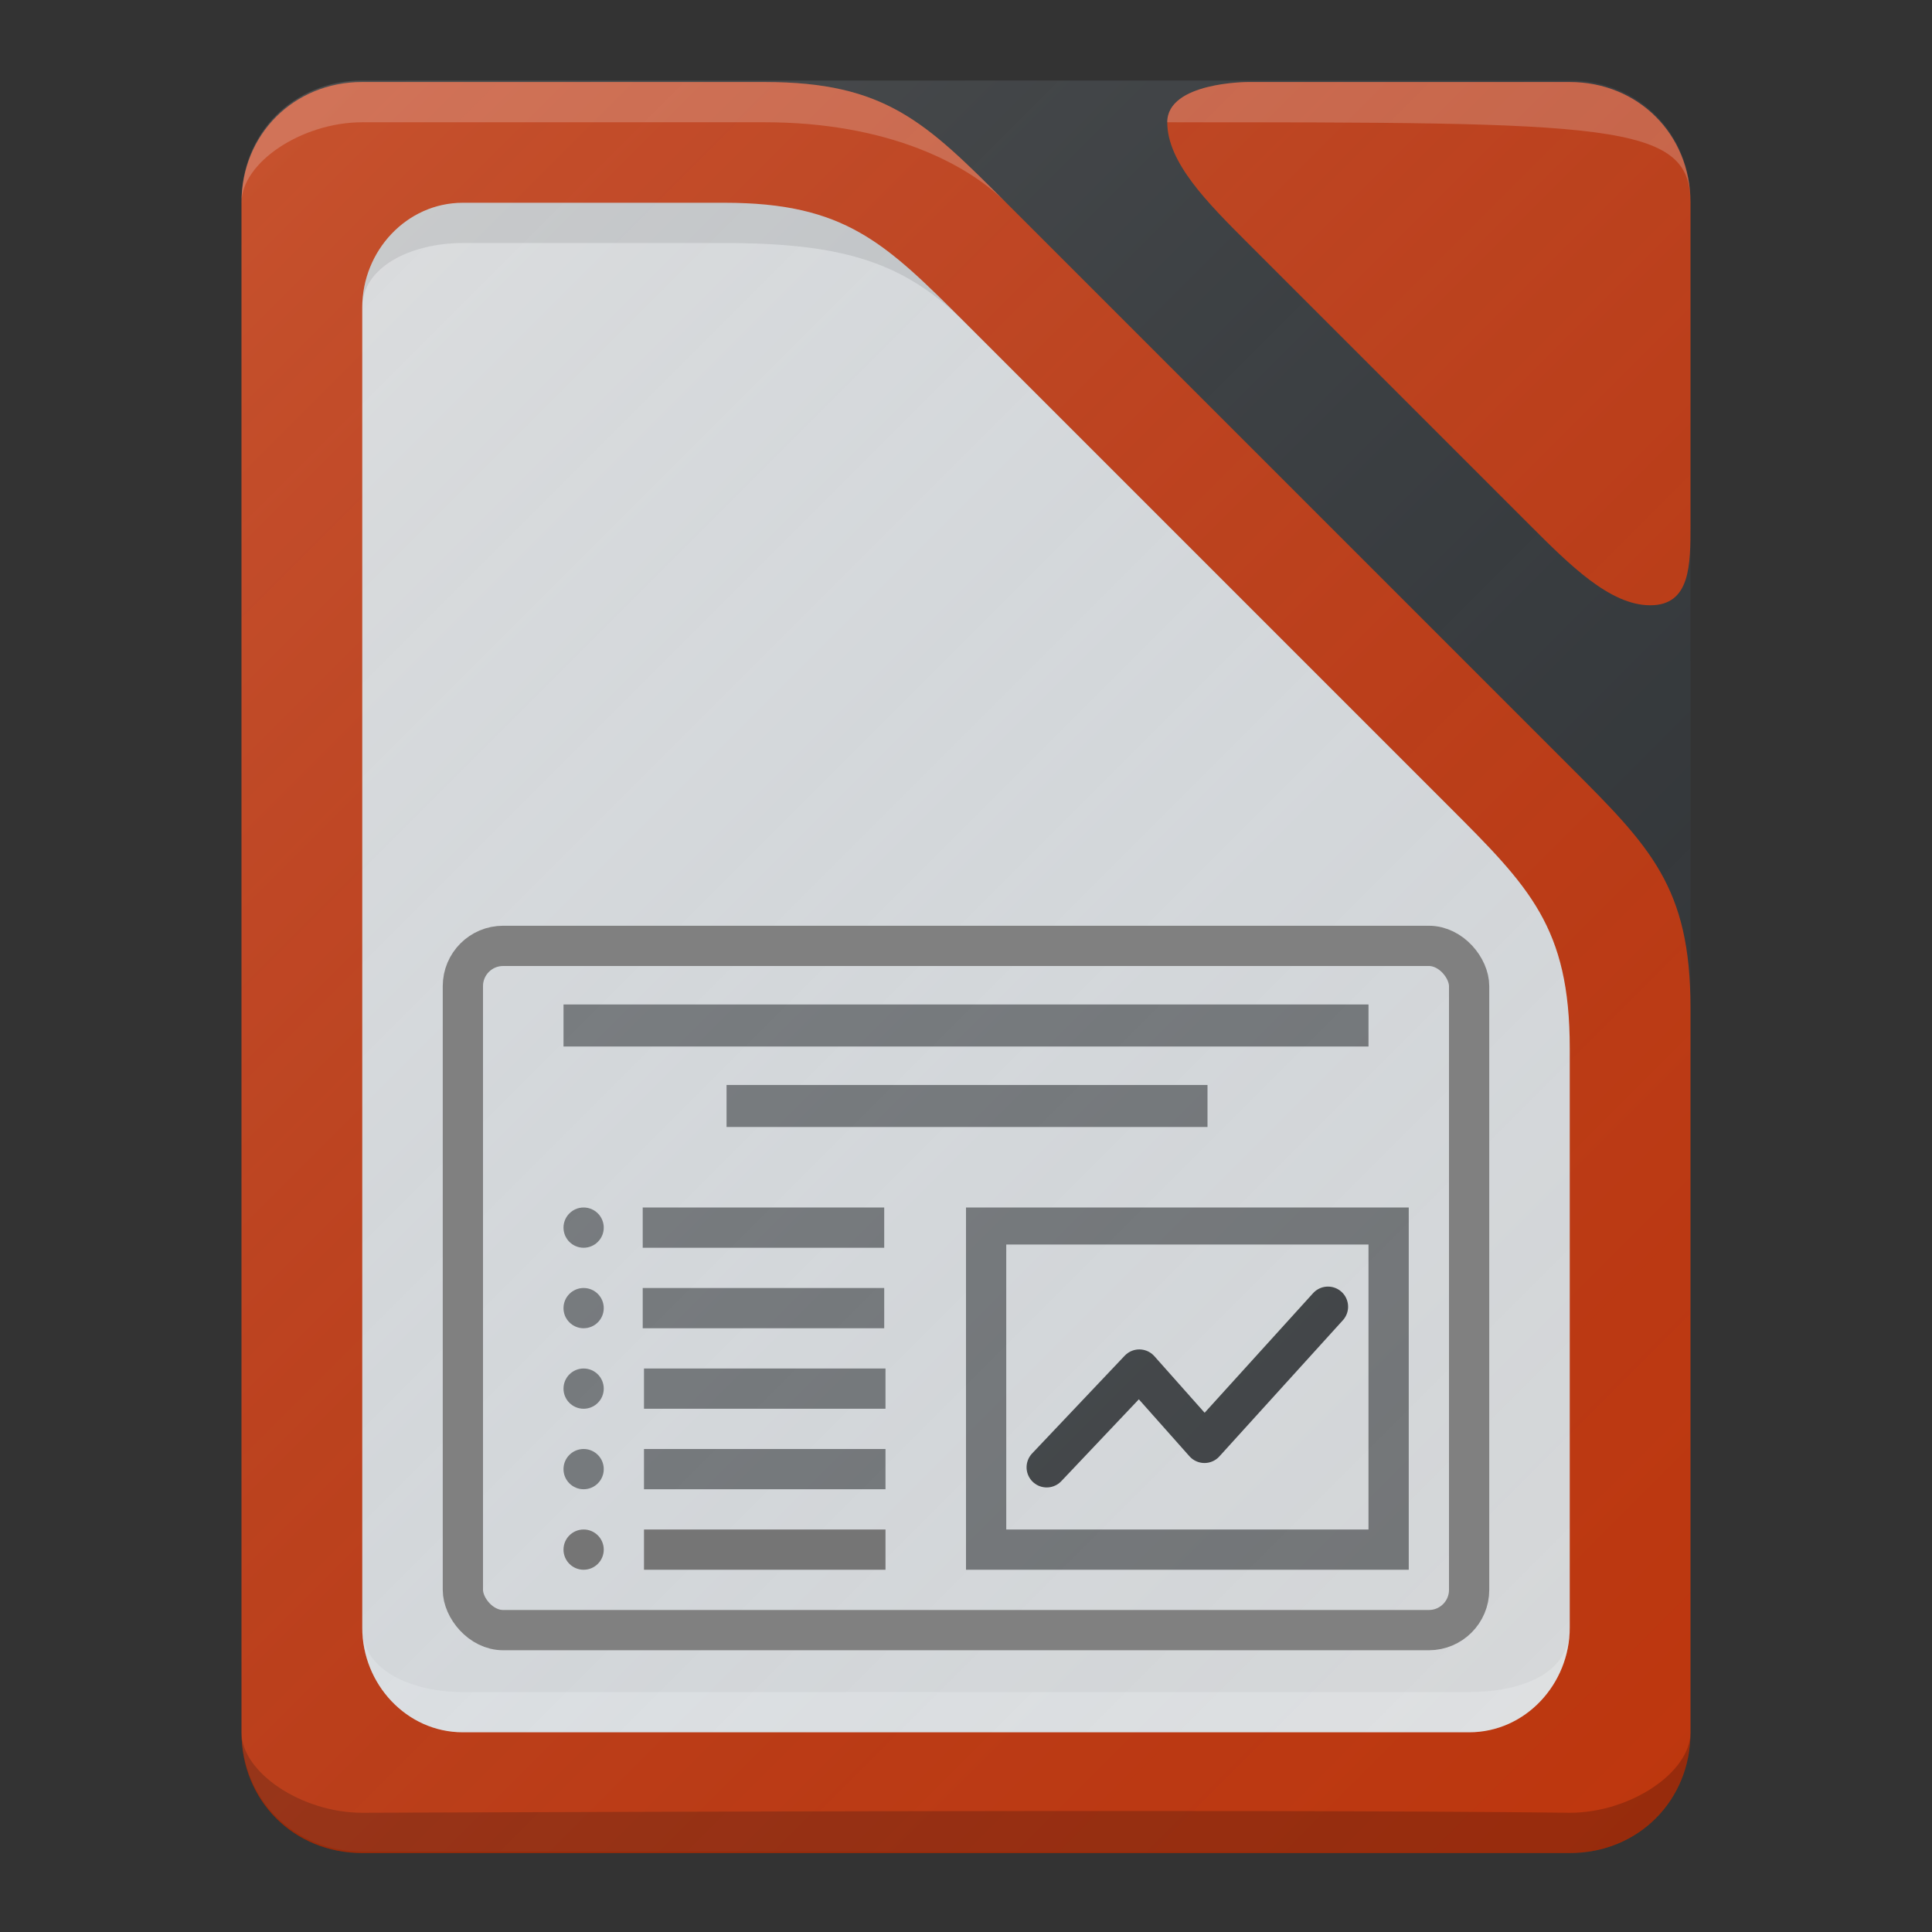 <?xml version="1.0" encoding="UTF-8" standalone="no"?>
<!-- Generator: Adobe Illustrator 18.1.1, SVG Export Plug-In . SVG Version: 6.00 Build 0)  -->

<svg
   xmlns:dc="http://purl.org/dc/elements/1.1/"
   xmlns:cc="http://creativecommons.org/ns#"
   xmlns:rdf="http://www.w3.org/1999/02/22-rdf-syntax-ns#"
   xmlns:svg="http://www.w3.org/2000/svg"
   xmlns="http://www.w3.org/2000/svg"
   xmlns:sodipodi="http://sodipodi.sourceforge.net/DTD/sodipodi-0.dtd"
   xmlns:inkscape="http://www.inkscape.org/namespaces/inkscape"
   version="1.1"
   id="svg2"
   sodipodi:docname="libreoffice-impress.svg"
   inkscape:version="0.91 r13725"
   x="0px"
   y="0px"
   viewBox="0 0 48 48"
   enable-background="new 0 0 48 48"
   xml:space="preserve"><rect x="0" y="0" width="48" height="48" fill="#333333" stroke="none"/><defs
     id="defs48" /><sodipodi:namedview
     inkscape:cy="18.940122"
     inkscape:cx="-9.8733176"
     inkscape:zoom="6.9532165"
     showgrid="true"
     guidetolerance="10"
     gridtolerance="10"
     pagecolor="#ffffff"
     borderopacity="1"
     bordercolor="#666666"
     objecttolerance="10"
     id="namedview61"
     inkscape:current-layer="svg2"
     inkscape:window-maximized="1"
     inkscape:window-y="27"
     inkscape:window-x="0"
     inkscape:window-height="996"
     inkscape:window-width="1680"
     inkscape:pageshadow="2"
     inkscape:pageopacity="0"
     inkscape:snap-global="true"
     inkscape:snap-bbox-midpoints="true"
     inkscape:bbox-paths="true"
     inkscape:bbox-nodes="true"
     inkscape:snap-bbox="true"
     inkscape:snap-nodes="false"
     inkscape:snap-bbox-edge-midpoints="true"><inkscape:grid
       type="xygrid"
       id="grid3422" /></sodipodi:namedview><linearGradient
     id="rect4342_1_"
     gradientUnits="userSpaceOnUse"
     x1="-68.019"
     y1="1.879302e-002"
     x2="-24.019"
     y2="44.019"
     gradientTransform="translate(70,2)"><stop
       offset="0"
       style="stop-color:#FFFFFF;stop-opacity:0.149"
       id="stop43" /><stop
       offset="1"
       style="stop-color:#177ED5;stop-opacity:0"
       id="stop45" /></linearGradient><g
     id="g4229"><g
       inkscape:export-xdpi="360"
       inkscape:export-filename="/home/afel/Pictures/evos-mockups/personal-app-icons/libreoffice-writer.png"
       inkscape:export-ydpi="360"
       inkscape:version="0.91 r13725"
       sodipodi:docname="libreoffice-writer.svg"
       id="g4"><defs
         id="defs6"><inkscape:perspective
           inkscape:persp3d-origin="12 : 8 : 1"
           id="perspective3810"
           sodipodi:type="inkscape:persp3d"
           inkscape:vp_x="0 : 12 : 1"
           inkscape:vp_y="0 : 1000 : 0"
           inkscape:vp_z="24 : 12 : 1" /></defs><sodipodi:namedview
         inkscape:snap-bbox-edge-midpoints="false"
         inkscape:snap-grids="true"
         inkscape:snap-nodes="true"
         borderlayer="true"
         inkscape:snap-intersection-paths="true"
         inkscape:object-nodes="true"
         inkscape:object-paths="true"
         inkscape:snap-smooth-nodes="true"
         inkscape:document-units="px"
         inkscape:snap-bbox="true"
         inkscape:bbox-nodes="true"
         inkscape:bbox-paths="true"
         inkscape:snap-bbox-midpoints="false"
         inkscape:showpageshadow="false"
         inkscape:snap-global="true"
         inkscape:snap-midpoints="false"
         inkscape:pageopacity="0.0"
         inkscape:pageshadow="2"
         inkscape:window-width="1680"
         inkscape:window-height="996"
         inkscape:window-x="0"
         inkscape:window-y="27"
         inkscape:window-maximized="1"
         inkscape:current-layer="layer1"
         id="base"
         bordercolor="#666666"
         borderopacity="1.0"
         pagecolor="#ffffff"
         showgrid="true"
         inkscape:zoom="7.9999996"
         inkscape:cx="2.2469276"
         inkscape:cy="16.647939"><inkscape:grid
           snapvisiblegridlinesonly="true"
           visible="true"
           enabled="true"
           empspacing="4"
           id="grid3808"
           type="xygrid" /></sodipodi:namedview><g
         inkscape:label="Layer 1"
         inkscape:groupmode="layer"
         transform="translate(0,-1004.362)"
         id="layer1"><g
           id="g4263"><path
             d="M9,1006.4c-1.7,0-3,1.3-3,3v38c0,1.7,1.3,3,3,3h30     c1.7,0,3-1.3,3-3v-18c0-3-1-4-3-6l-14-14c-2-2-3-3-6-3H9z"
             fill="#BF360C"
             inkscape:connector-curvature="0"
             id="path3371" /><g
             id="g4178"><g
               id="g4166"><path
                 d="M29,1007.4c0,1,1,2,2,3s2.1,2.1,3,3c2,2,2.9,2.9,4,4       c1,1,2,2,3,2s1-1,1-2v-8c0-1.7-1.3-3-3-3h-8C31,1006.4,29,1006.4,29,1007.4z"
                 fill="#BF360C"
                 inkscape:connector-curvature="0"
                 id="rect3362" /><path
                 d="       M29,1007.4c11,0,13,0,13,2c0-1.7-1.3-3-3-3h-8C31,1006.4,29,1006.4,29,1007.4z"
                 enable-background="new    "
                 fill="#FFFFFF"
                 opacity="0.2"
                 sodipodi:nodetypes="ccscc"
                 inkscape:connector-curvature="0"
                 id="rect3362-5" /></g><g
               id="g4170"><path
                 d="       M9,1006.4c-1.7,0-3,1.3-3,3c0-1,1.5-2,3-2c0,0,6.7,0,10,0c3,0,5,1,6,2c-2-2-3-3-6-3H9z"
                 enable-background="new    "
                 fill="#FFFFFF"
                 opacity="0.2"
                 sodipodi:nodetypes="scsscss"
                 inkscape:connector-curvature="0"
                 id="path3371-64" /><path
                 d="       M6,1047.4c0,1.7,1.3,3,3,3h30c1.7,0,3-1.3,3-3c0,1-1.5,2-3,2c-7.9-0.1-28.8,0-30,0C7.5,1049.4,6,1048.4,6,1047.4z"
                 enable-background="new    "
                 opacity="0.2"
                 sodipodi:nodetypes="csscssc"
                 inkscape:connector-curvature="0"
                 id="path3371-0" /><g
                 id="g4360"><path
                   d="M11.5,1009.4        c-1.4,0-2.5,1.2-2.5,2.6v32.8c0,1.4,1.1,2.6,2.5,2.6h25c1.4,0,2.5-1.2,2.5-2.6v-14.4c0-3-1-4-3-6l-12-12c-2-2-3-3-6-3H11.5z"
                   fill="#D9D9D9"
                   sodipodi:nodetypes="sssssssscss"
                   inkscape:connector-curvature="0"
                   id="path3371-6" /><path
                   d="        M11.5,1009.4c-1.4,0-2.5,1.2-2.5,2.6c0-1,1.2-1.6,2.5-1.6c0.5,0,3.4,0,6.5,0c3,0,4.5,0.5,6,2c-2-2-3-3-6-3H11.5z"
                   enable-background="new    "
                   opacity="0.1"
                   sodipodi:nodetypes="scsscss"
                   inkscape:connector-curvature="0"
                   id="path3371-6-5" /><path
                   d="        M9,1044.8c0,1.4,1.1,2.6,2.5,2.6h25c1.4,0,2.5-1.2,2.5-2.6c0,1.2-1.3,1.6-2.5,1.6c-6.6,0-24,0-25,0        C10.3,1046.4,9,1045.9,9,1044.8z"
                   enable-background="new    "
                   fill="#FFFFFF"
                   opacity="0.2"
                   sodipodi:nodetypes="csscssc"
                   inkscape:connector-curvature="0"
                   id="path3371-6-6" /></g></g></g></g></g></g><path
       style="fill:#d9d9d9"
       d="m 12.028,22.626 23.945,0 c 0.206,0 0.411,0.209 0.411,0.418 l 0,16.912 c 0,0.209 -0.206,0.418 -0.411,0.418 l -23.945,0 c -0.206,0 -0.411,-0.209 -0.411,-0.418 l 0,-17.016 c 0,-0.209 0.206,-0.313 0.411,-0.313 z"
       inkscape:connector-curvature="0"
       id="rect9904" /><rect
       style="fill:#757575"
       height="1"
       width="6"
       y="30"
       x="15.968"
       id="rect9910" /><circle
       r="0.5"
       style="fill:#757575"
       cy="30.5"
       cx="14.5"
       id="path9916" /><rect
       style="fill:#757575"
       height="1.044"
       width="20"
       y="24.956"
       x="14"
       id="rect9922" /><rect
       style="fill:#757575"
       height="9"
       width="11"
       y="30"
       x="24"
       id="rect9926" /><rect
       style="fill:#d9d9d9"
       height="7.08"
       width="9"
       y="30.92"
       x="25"
       id="rect9930" /><rect
       style="fill:#757575"
       height="1.044"
       width="11.949"
       y="26.956"
       x="18.051"
       id="rect9948" /><rect
       style="fill:#757575"
       height="1"
       width="6"
       y="32"
       x="15.968"
       id="rect10156" /><circle
       r="0.5"
       style="fill:#757575"
       cy="32.5"
       cx="14.5"
       id="path10158" /><rect
       style="fill:#757575"
       height="1"
       width="6"
       y="34"
       x="16"
       id="rect10162" /><circle
       r="0.5"
       style="fill:#757575"
       cy="34.5"
       cx="14.5"
       id="path10164" /><rect
       style="fill:#757575"
       height="1"
       width="6"
       y="36"
       x="16"
       id="rect10168" /><circle
       r="0.5"
       style="fill:#757575"
       cy="36.5"
       cx="14.5"
       id="path10170" /><path
       style="fill:none;stroke:#424242;stroke-width:1;stroke-linecap:round;stroke-linejoin:round;stroke-miterlimit:4;stroke-dasharray:none"
       d="m 26.005,36.455 2.301,-2.429 1.619,1.822 3.068,-3.383"
       inkscape:connector-curvature="0"
       id="path9945" /><path
       inkscape:connector-curvature="0"
       style="fill:url(#rect4342_1_)"
       d="m 9,2 30,0 c 1.7,0 3,1.3 3,3 l 0,38 c 0,1.7 -1.3,3 -3,3 L 9,46 C 7.3,46 6,44.7 6,43 L 6,5 C 6,3.3 7.3,2 9,2 Z"
       id="rect4342" /><rect
       ry="1"
       rx="1"
       y="23.5"
       x="11.5"
       height="17"
       width="25"
       id="rect4209"
       style="opacity:1;fill:none;fill-opacity:1;stroke:#808080;stroke-width:1;stroke-linecap:round;stroke-linejoin:round;stroke-miterlimit:4;stroke-dasharray:none;stroke-opacity:1" /><rect
       style="fill:#757575"
       height="1"
       width="6"
       y="38"
       x="16"
       id="rect10168-3" /><circle
       r="0.5"
       style="fill:#757575"
       cy="38.5"
       cx="14.5"
       id="path10170-4" /></g></svg>